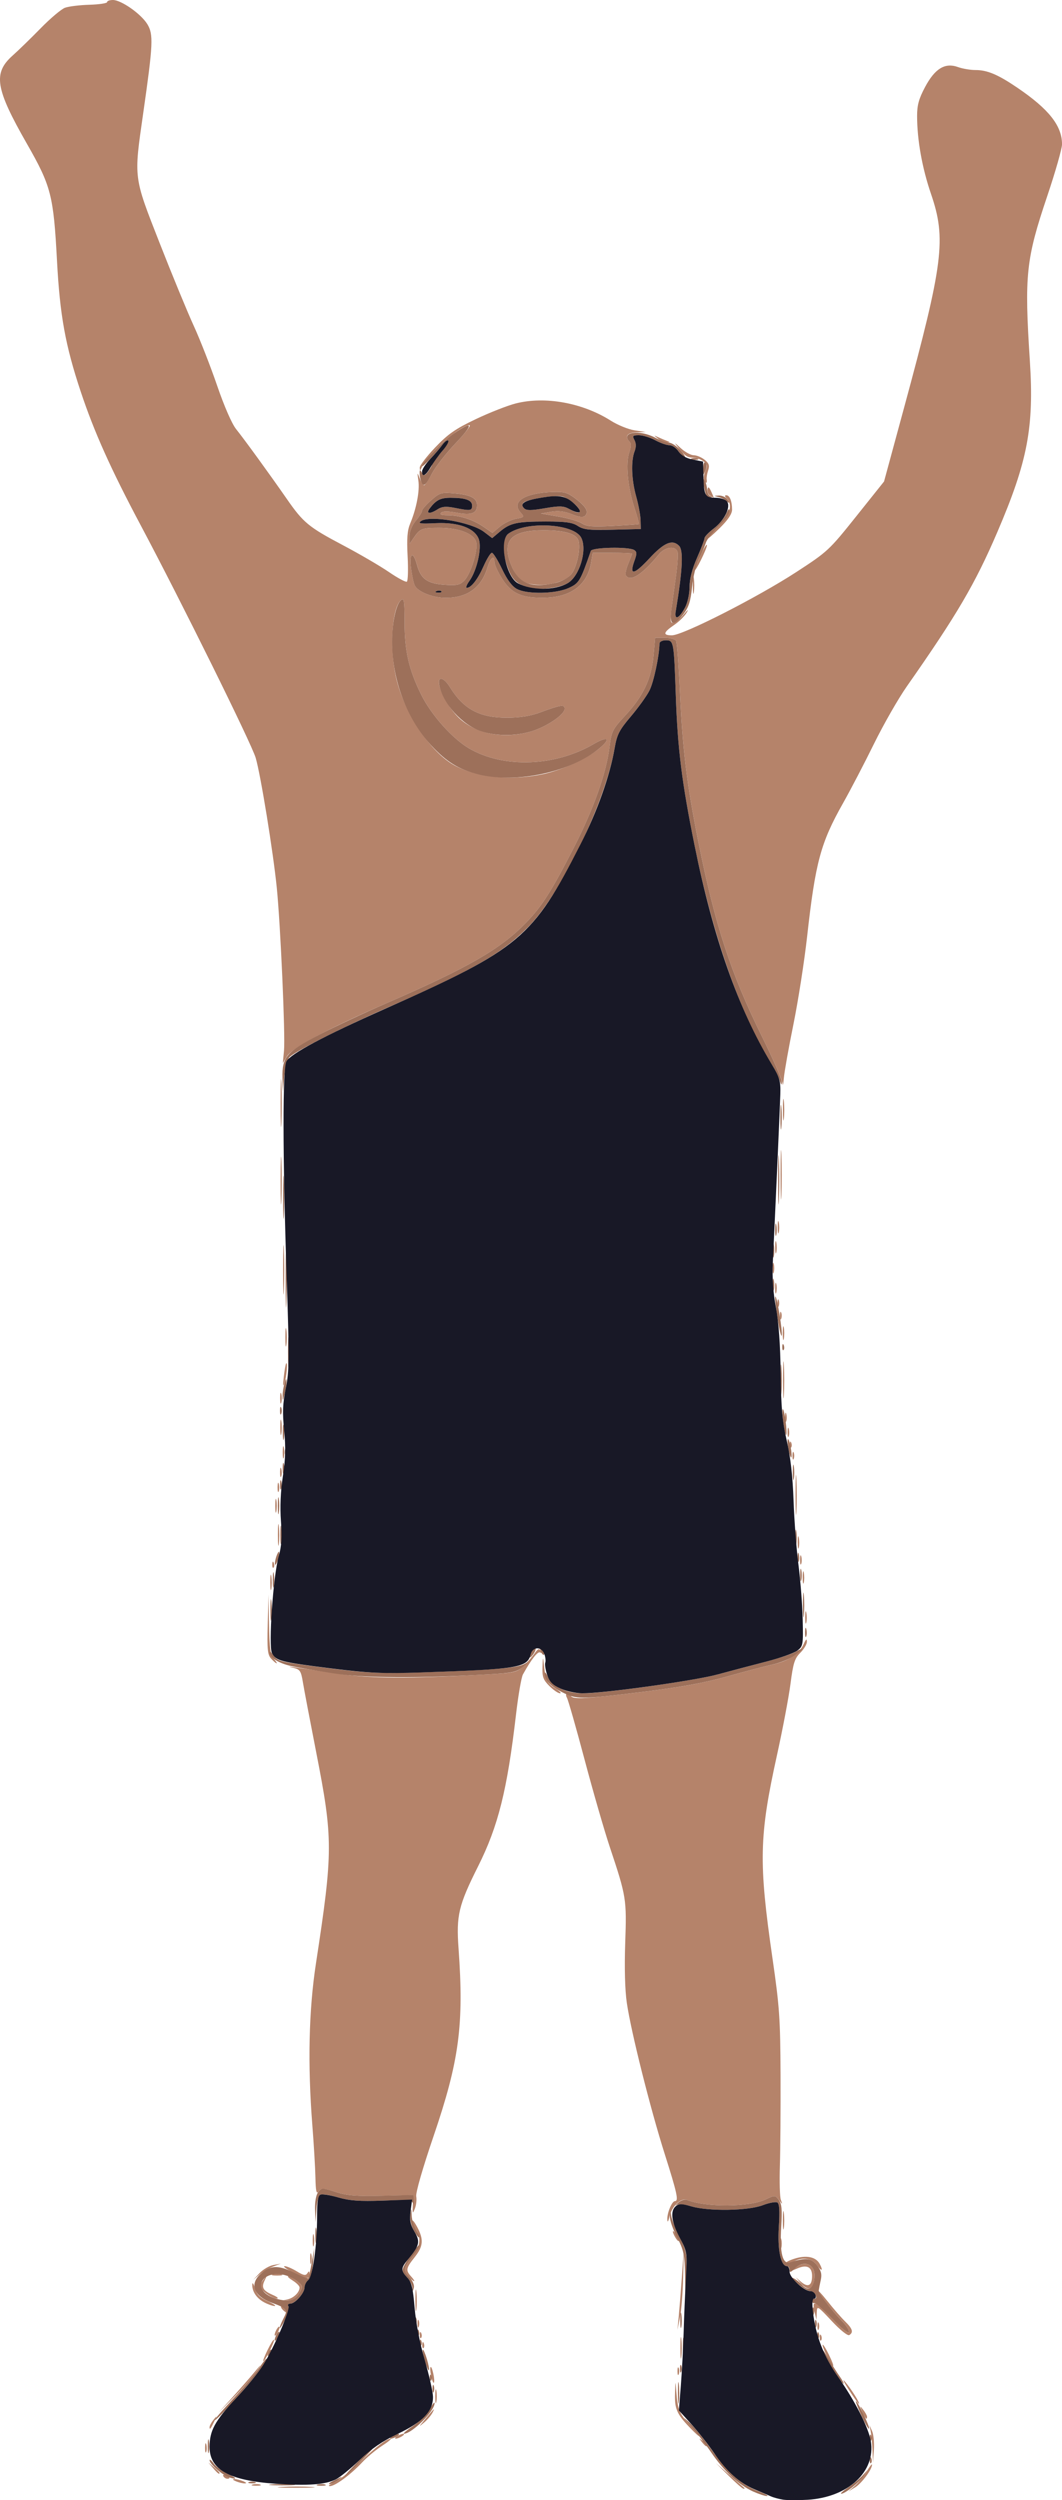 <?xml version="1.0" encoding="UTF-8" standalone="no"?>
<svg
   xmlns:dc="http://purl.org/dc/elements/1.1/"
   xmlns:cc="http://creativecommons.org/ns#"
   xmlns:rdf="http://www.w3.org/1999/02/22-rdf-syntax-ns#"
   xmlns:svg="http://www.w3.org/2000/svg"
   xmlns="http://www.w3.org/2000/svg"
   width="112.398mm"
   height="264.469mm"
   viewBox="0 0 112.398 264.469"
   version="1.1"
   id="svg8">
  <defs
     id="defs2" />
  <g
     id="layer1"
     transform="translate(-6.432,108.101)">
    <g
       id="g865"
       style="display:inline">
      <path
         style="display:inline;fill:#b5836a;stroke-width:0.265"
         d="m 96.913,154.843 c 0.385,-0.336 0.95,-1.027 1.256,-1.536 0.306,-0.509 0.557,-0.821 0.557,-0.693 0.002,0.501 -1.103,1.983 -1.79,2.4 l -0.723,0.439 z m -60.683,0.12 c 0.915,-0.052 2.344,-0.051 3.175,9.53e-4 0.831,0.052 0.082,0.095 -1.664,0.094 -1.746,-5.29e-4 -2.426,-0.043 -1.511,-0.095 z m 47.33,-1.168 -1.369,-1.364 1.455,1.28 c 0.8,0.704 1.505,1.318 1.565,1.364 0.061,0.046 0.022,0.084 -0.086,0.084 -0.108,0 -0.812,-0.614 -1.565,-1.364 z m -50.378,0.916 c 0.257,-0.067 0.615,-0.063 0.794,0.01 0.179,0.072 -0.031,0.127 -0.468,0.122 -0.437,-0.005 -0.583,-0.065 -0.326,-0.132 z m 8.616,-0.22 c 0.485,-0.211 1.676,-1.139 2.646,-2.063 1.837,-1.75 2.892,-2.561 3.33,-2.561 0.142,0 -0.272,0.342 -0.919,0.759 -0.647,0.418 -1.593,1.206 -2.102,1.753 -1.202,1.289 -2.876,2.518 -3.413,2.505 -0.233,-0.006 -0.026,-0.183 0.459,-0.393 z m -10.407,-0.125 c -0.334,-0.143 -0.382,-0.227 -0.132,-0.227 0.218,0 0.635,0.102 0.926,0.227 0.334,0.143 0.382,0.227 0.132,0.227 -0.218,0 -0.635,-0.102 -0.926,-0.227 z m -1.321,-0.526 c -0.093,-0.15 0.014,-0.194 0.249,-0.104 0.458,0.176 0.542,0.366 0.162,0.366 -0.137,0 -0.322,-0.118 -0.411,-0.262 z m -1.085,-0.863 -0.504,-0.595 0.595,0.504 c 0.327,0.277 0.595,0.545 0.595,0.595 0,0.212 -0.213,0.055 -0.687,-0.504 z m 69.788,-1.918 c -0.029,-0.728 -0.114,-1.621 -0.189,-1.984 l -0.136,-0.661 0.284,0.651 c 0.156,0.358 0.241,1.251 0.189,1.984 l -0.095,1.334 z m -70.638,-0.265 c 0.005,-0.437 0.065,-0.583 0.132,-0.326 0.067,0.257 0.063,0.615 -0.01,0.794 -0.072,0.179 -0.127,-0.031 -0.122,-0.468 z m 52.567,-0.595 c -0.329,-0.42 -0.32,-0.429 0.1,-0.1 0.441,0.346 0.581,0.563 0.363,0.563 -0.055,0 -0.263,-0.208 -0.463,-0.463 z m -32.245,-0.595 c 0.218,-0.141 0.516,-0.256 0.661,-0.256 0.146,0 0.086,0.115 -0.132,0.256 -0.218,0.141 -0.516,0.256 -0.661,0.256 -0.146,0 -0.086,-0.115 0.132,-0.256 z m 30.909,-0.992 c -1.311,-1.372 -1.547,-1.933 -1.494,-3.554 0.046,-1.394 0.047,-1.396 0.136,-0.216 0.146,1.945 0.312,2.355 1.448,3.588 1.314,1.425 1.24,1.574 -0.09,0.183 z m -50.753,0.029 c 0,-0.142 0.185,-0.489 0.411,-0.772 0.388,-0.484 0.393,-0.476 0.096,0.148 -0.386,0.81 -0.508,0.96 -0.508,0.624 z m 22.75,-0.758 c 1.054,-1.269 1.142,-1.351 0.855,-0.789 -0.15,0.293 -0.551,0.768 -0.892,1.056 -0.598,0.506 -0.597,0.496 0.038,-0.268 z m 46.344,-0.858 c -0.289,-0.675 -0.282,-0.69 0.09,-0.214 0.221,0.282 0.401,0.61 0.401,0.728 0,0.402 -0.179,0.214 -0.491,-0.514 z m -66.709,-1.501 c 0.803,-0.885 1.855,-2.085 2.338,-2.667 0.793,-0.955 0.818,-0.968 0.263,-0.132 -0.338,0.509 -1.391,1.709 -2.338,2.667 l -1.722,1.741 z m 21.499,-0.153 c 0,-0.655 0.052,-0.923 0.115,-0.595 0.063,0.327 0.063,0.863 0,1.191 -0.063,0.327 -0.115,0.06 -0.115,-0.595 z m 43.741,-0.728 c -0.537,-0.837 -0.7,-1.196 -0.361,-0.798 0.668,0.786 1.625,2.319 1.448,2.319 -0.06,0 -0.549,-0.685 -1.086,-1.521 z M 52.061,143.22 c -0.221,-1.103 -0.007,-1.317 0.232,-0.232 0.1,0.457 0.127,0.887 0.06,0.954 -0.067,0.067 -0.199,-0.258 -0.292,-0.723 z m 26.07,-0.496 c 0,-0.364 0.06,-0.513 0.133,-0.331 0.073,0.182 0.073,0.48 0,0.661 -0.073,0.182 -0.133,0.033 -0.133,-0.331 z m 15.82,-1.613 c -0.304,-0.596 -0.508,-1.129 -0.452,-1.185 0.055,-0.055 0.36,0.432 0.676,1.084 0.721,1.484 0.526,1.572 -0.224,0.101 z m -15.511,-0.9 c 0.001,-1.019 0.049,-1.403 0.106,-0.854 0.057,0.549 0.056,1.382 -0.002,1.852 -0.058,0.47 -0.105,0.021 -0.104,-0.998 z m -43.69,0.27 c 0.317,-0.652 0.621,-1.139 0.676,-1.084 0.12,0.12 -0.949,2.269 -1.129,2.269 -0.068,0 0.136,-0.533 0.452,-1.185 z m 16.372,-0.557 c 0.013,-0.308 0.075,-0.371 0.16,-0.16 0.076,0.191 0.067,0.419 -0.021,0.507 -0.088,0.088 -0.15,-0.068 -0.139,-0.347 z m 42.069,-0.794 c 0.013,-0.308 0.075,-0.371 0.16,-0.16 0.076,0.191 0.067,0.419 -0.021,0.507 -0.088,0.088 -0.15,-0.068 -0.139,-0.347 z m -42.333,-0.265 c 0.013,-0.308 0.075,-0.371 0.16,-0.16 0.076,0.191 0.067,0.419 -0.021,0.507 -0.088,0.088 -0.15,-0.068 -0.139,-0.347 z m -15.359,0.022 c 0,-0.146 0.115,-0.443 0.256,-0.661 0.141,-0.218 0.256,-0.278 0.256,-0.132 0,0.146 -0.115,0.443 -0.256,0.661 -0.141,0.218 -0.256,0.278 -0.256,0.132 z m 58.965,-1.464 c -1.533,-1.636 -1.559,-1.651 -1.59,-0.893 l -0.031,0.77 -0.186,-0.794 c -0.329,-1.404 0.02,-1.293 1.769,0.563 0.942,1 1.765,1.684 1.828,1.52 0.063,-0.164 -0.218,-0.65 -0.625,-1.08 -1.372,-1.45 -2.723,-3.112 -2.723,-3.35 0,-0.13 0.506,0.402 1.124,1.182 0.618,0.78 1.452,1.737 1.852,2.126 0.782,0.76 0.9,1.151 0.434,1.439 -0.167,0.104 -0.963,-0.533 -1.852,-1.482 z m -1.517,0.538 c 0,-0.364 0.06,-0.513 0.133,-0.331 0.073,0.182 0.073,0.48 0,0.661 -0.073,0.182 -0.133,0.033 -0.133,-0.331 z m -42.333,-0.265 c 0,-0.364 0.06,-0.513 0.133,-0.331 0.073,0.182 0.073,0.48 0,0.661 -0.073,0.182 -0.133,0.033 -0.133,-0.331 z m 27.643,-0.661 c 0.071,-0.728 0.223,-2.633 0.337,-4.233 l 0.208,-2.91 -0.067,2.91 c -0.037,1.601 -0.188,3.506 -0.337,4.233 l -0.271,1.323 z M 50.395,135.183 c 0.001,-1.019 0.049,-1.403 0.106,-0.854 0.057,0.549 0.056,1.382 -0.002,1.852 -0.058,0.47 -0.105,0.021 -0.104,-0.998 z m -14.054,1.032 c -0.188,-0.204 -0.224,-0.37 -0.082,-0.37 0.275,0 0.672,0.503 0.516,0.652 -0.051,0.048 -0.246,-0.079 -0.434,-0.282 z m -1.967,-0.783 c -0.801,-0.435 -1.276,-1.157 -1.24,-1.885 0.013,-0.264 0.138,-0.085 0.277,0.398 0.193,0.67 0.517,0.998 1.365,1.383 0.612,0.278 0.934,0.503 0.715,0.5 -0.218,-0.003 -0.721,-0.181 -1.118,-0.396 z m 2.441,-0.292 c 0.673,-0.129 1.323,-0.753 1.323,-1.269 0,-0.157 -0.327,-0.488 -0.728,-0.736 -0.4,-0.248 -0.609,-0.452 -0.463,-0.452 0.146,-6.35e-4 0.562,0.23 0.926,0.512 0.629,0.488 0.642,0.549 0.256,1.251 -0.29,0.528 -0.629,0.75 -1.191,0.78 -0.645,0.034 -0.667,0.019 -0.124,-0.085 z m -2.213,-0.638 c -0.812,-0.639 -0.837,-0.764 -0.286,-1.452 0.394,-0.492 0.399,-0.489 0.12,0.087 -0.361,0.744 -0.171,1.07 0.889,1.532 0.455,0.198 0.636,0.365 0.401,0.371 -0.235,0.006 -0.741,-0.236 -1.124,-0.538 z m 56.56,-1.105 -0.504,-0.595 0.579,0.489 c 0.723,0.611 1.141,0.375 1.141,-0.645 0,-0.941 -0.545,-1.225 -1.538,-0.8 -0.662,0.283 -0.675,0.276 -0.197,-0.098 0.964,-0.753 2,-0.328 2,0.821 0,1.468 -0.637,1.825 -1.48,0.829 z M 49.688,132.715 c -0.598,-0.661 -0.56,-0.877 0.356,-2.03 0.867,-1.091 1.01,-2.126 0.405,-2.926 -0.214,-0.282 -0.392,-0.69 -0.397,-0.907 -0.005,-0.216 0.23,0.051 0.521,0.594 0.724,1.351 0.666,2.068 -0.265,3.238 -0.916,1.152 -0.954,1.369 -0.356,2.03 0.241,0.266 0.378,0.484 0.306,0.484 -0.073,0 -0.329,-0.218 -0.57,-0.484 z m -15.784,-0.367 c 0.364,-0.387 1.019,-0.771 1.455,-0.854 l 0.794,-0.15 -0.794,0.3 c -0.437,0.165 -1.091,0.549 -1.455,0.854 l -0.661,0.554 z m 3.45,-0.11 c -0.649,-0.344 -1.006,-0.625 -0.794,-0.625 0.213,5.55e-4 0.791,0.247 1.285,0.549 0.719,0.438 0.943,0.478 1.12,0.197 0.169,-0.266 0.223,-0.239 0.226,0.113 0.005,0.591 -0.373,0.543 -1.838,-0.234 z m -2.061,0.25 c 0.255,-0.067 0.671,-0.067 0.926,0 0.255,0.067 0.046,0.121 -0.463,0.121 -0.509,0 -0.718,-0.054 -0.463,-0.121 z m 57.535,-1.034 c -0.511,-0.683 -1.453,-0.826 -2.335,-0.354 -0.29,0.155 -0.655,0.239 -0.812,0.186 -0.157,-0.052 0.196,-0.254 0.785,-0.449 1.278,-0.422 2.316,-0.217 2.719,0.535 0.419,0.782 0.204,0.831 -0.357,0.081 z m -53.571,-0.636 c 0,-0.509 0.054,-0.718 0.121,-0.463 0.067,0.255 0.067,0.671 0,0.926 -0.067,0.255 -0.121,0.046 -0.121,-0.463 z m 49.742,-1.587 c 0,-0.509 0.054,-0.718 0.121,-0.463 0.067,0.255 0.067,0.671 0,0.926 -0.067,0.255 -0.121,0.046 -0.121,-0.463 z m -49.472,-0.397 c 0.003,-0.582 0.057,-0.789 0.12,-0.46 0.063,0.329 0.061,0.805 -0.005,1.058 -0.066,0.253 -0.118,-0.016 -0.115,-0.598 z m 38.298,-0.397 c -0.156,-0.291 -0.224,-0.529 -0.151,-0.529 0.073,0 0.26,0.238 0.415,0.529 0.156,0.291 0.224,0.529 0.151,0.529 -0.073,0 -0.26,-0.238 -0.415,-0.529 z m 11.459,-1.72 c 0.001,-0.873 0.051,-1.198 0.11,-0.723 0.059,0.476 0.058,1.19 -0.003,1.587 -0.06,0.398 -0.109,0.009 -0.107,-0.865 z m -12.226,-0.054 c -0.032,-0.686 0.49,-1.931 0.809,-1.931 0.412,0 0.227,-0.851 -1.089,-4.997 -1.532,-4.828 -3.558,-12.906 -4.007,-15.976 -0.197,-1.348 -0.26,-3.704 -0.169,-6.333 0.161,-4.64 0.119,-4.903 -1.626,-10.132 -0.583,-1.746 -1.786,-5.913 -2.674,-9.26 -0.888,-3.347 -1.729,-6.294 -1.87,-6.548 -0.271,-0.492 0.114,-0.678 0.411,-0.198 0.245,0.396 1.433,0.331 7.572,-0.419 3.958,-0.483 6.576,-0.959 8.935,-1.623 1.835,-0.516 4.017,-1.089 4.849,-1.274 1.692,-0.375 2.829,-1.129 3.305,-2.191 0.226,-0.504 0.322,-0.573 0.331,-0.237 0.007,0.261 -0.307,0.794 -0.697,1.184 -0.604,0.604 -0.758,1.087 -1.042,3.28 -0.183,1.414 -0.827,4.811 -1.43,7.547 -1.892,8.578 -1.952,11.31 -0.474,21.513 0.738,5.094 0.827,6.379 0.85,12.303 0.014,3.638 -0.017,7.984 -0.07,9.657 -0.053,1.673 -0.007,3.281 0.102,3.572 0.197,0.526 0.196,0.526 -0.209,0.005 -0.396,-0.509 -0.435,-0.511 -1.39,-0.055 -1.74,0.83 -6.285,0.861 -8.351,0.058 -0.617,-0.24 -1.576,0.664 -1.824,1.718 -0.142,0.603 -0.226,0.719 -0.243,0.337 z m -26.931,-1.519 0.049,-1.044 -3.344,0.075 c -2.642,0.059 -3.661,-0.026 -4.857,-0.402 -1.362,-0.429 -1.543,-0.436 -1.816,-0.066 -0.239,0.324 -0.311,0.014 -0.343,-1.464 -0.022,-1.032 -0.17,-3.542 -0.33,-5.58 -0.502,-6.416 -0.373,-12.115 0.384,-17.066 1.819,-11.883 1.82,-13.178 0.024,-22.357 -0.655,-3.347 -1.289,-6.68 -1.408,-7.407 -0.194,-1.18 -0.303,-1.342 -1.011,-1.51 -0.963,-0.228 -0.616,-0.183 4.63,0.604 3.65,0.548 7.423,0.566 16.051,0.079 2.759,-0.156 3.003,-0.215 3.704,-0.898 0.413,-0.402 0.938,-1.004 1.168,-1.337 0.323,-0.469 0.468,-0.526 0.636,-0.254 0.138,0.224 0.116,0.29 -0.061,0.18 -0.249,-0.154 -0.937,0.722 -1.825,2.323 -0.167,0.3 -0.497,2.213 -0.734,4.25 -0.929,7.982 -1.885,11.806 -4.008,16.04 -2.072,4.131 -2.326,5.196 -2.073,8.698 0.582,8.079 0.075,11.886 -2.649,19.868 -1.144,3.352 -1.899,5.976 -1.829,6.35 0.066,0.351 0.002,0.935 -0.144,1.299 -0.238,0.596 -0.26,0.558 -0.216,-0.382 z M 64.576,70.248 c -0.659,-0.659 -0.767,-0.962 -0.731,-2.051 0.034,-1.018 0.062,-1.09 0.138,-0.351 0.178,1.73 0.362,2.132 1.216,2.653 0.469,0.286 0.695,0.52 0.502,0.521 -0.193,5.556e-4 -0.699,-0.347 -1.124,-0.772 z M 35.127,67.353 c -0.377,-0.417 -0.434,-0.98 -0.362,-3.638 l 0.084,-3.145 0.057,3.154 c 0.045,2.507 0.147,3.253 0.495,3.638 0.241,0.266 0.378,0.484 0.306,0.484 -0.073,0 -0.333,-0.222 -0.579,-0.493 z m 56.523,-4.401 c 0.003,-0.582 0.057,-0.789 0.12,-0.46 0.063,0.329 0.061,0.805 -0.005,1.058 -0.066,0.253 -0.118,-0.016 -0.115,-0.598 z M 35.038,59.248 c 0.002,-0.728 0.053,-0.994 0.114,-0.592 0.061,0.402 0.059,0.997 -0.004,1.323 -0.063,0.325 -0.113,-0.004 -0.111,-0.731 z m 56.347,-0.529 c 0.003,-0.582 0.057,-0.789 0.12,-0.46 0.063,0.329 0.061,0.805 -0.005,1.058 -0.066,0.253 -0.118,-0.016 -0.115,-0.598 z m -56.138,-1.345 c 0.013,-0.308 0.075,-0.371 0.16,-0.16 0.076,0.191 0.067,0.419 -0.021,0.507 -0.088,0.088 -0.15,-0.068 -0.139,-0.347 z M 91.106,56.867 c 0.005,-0.437 0.065,-0.583 0.132,-0.326 0.067,0.257 0.063,0.615 -0.01,0.794 -0.072,0.179 -0.127,-0.031 -0.122,-0.468 z M 35.843,54.221 c 0.001,-1.019 0.049,-1.403 0.106,-0.854 0.057,0.549 0.056,1.382 -0.002,1.852 -0.058,0.47 -0.105,0.021 -0.104,-0.998 z m 55.013,0.794 c 0.003,-0.582 0.057,-0.789 0.12,-0.46 0.063,0.329 0.061,0.805 -0.005,1.058 -0.066,0.253 -0.118,-0.016 -0.115,-0.598 z M 90.628,49.987 c 4.498e-4,-1.892 0.043,-2.631 0.094,-1.643 0.051,0.988 0.051,2.536 -8.467e-4,3.44 -0.052,0.903 -0.093,0.095 -0.093,-1.797 z m -55.064,1.191 c 0,-0.655 0.052,-0.923 0.115,-0.595 0.063,0.327 0.063,0.863 0,1.191 -0.063,0.327 -0.115,0.06 -0.115,-0.595 z m 0.244,-1.984 c 0.005,-0.437 0.065,-0.583 0.132,-0.326 0.067,0.257 0.063,0.615 -0.01,0.794 -0.072,0.179 -0.127,-0.031 -0.122,-0.468 z m 0.265,-1.588 c 0.005,-0.437 0.065,-0.583 0.132,-0.326 0.067,0.257 0.063,0.615 -0.01,0.794 -0.072,0.179 -0.127,-0.031 -0.122,-0.468 z m 0.28,-2.117 c 0.003,-0.582 0.057,-0.789 0.12,-0.46 0.063,0.329 0.061,0.805 -0.005,1.058 -0.066,0.253 -0.118,-0.016 -0.115,-0.598 z m 53.95,0.397 c 0,-0.364 0.06,-0.513 0.133,-0.331 0.073,0.182 0.073,0.48 0,0.661 -0.073,0.182 -0.133,0.033 -0.133,-0.331 z m -0.285,-1.213 c 0.013,-0.308 0.075,-0.371 0.16,-0.16 0.076,0.191 0.067,0.419 -0.021,0.507 -0.088,0.088 -0.15,-0.068 -0.139,-0.347 z M 36.097,42.844 c 0.002,-0.728 0.053,-0.994 0.114,-0.592 0.061,0.402 0.059,0.997 -0.004,1.323 -0.063,0.325 -0.113,-0.004 -0.111,-0.731 z m 53.686,0.529 c 0.005,-0.437 0.065,-0.583 0.132,-0.326 0.067,0.257 0.063,0.615 -0.01,0.794 -0.072,0.179 -0.127,-0.031 -0.122,-0.468 z m -0.265,-1.587 c 0.005,-0.437 0.065,-0.583 0.132,-0.326 0.067,0.257 0.063,0.615 -0.01,0.794 -0.072,0.179 -0.127,-0.031 -0.122,-0.468 z m -0.215,-3.969 c 5.292e-4,-1.746 0.043,-2.426 0.095,-1.511 0.052,0.915 0.051,2.344 -9.525e-4,3.175 -0.052,0.831 -0.095,0.082 -0.094,-1.664 z m -53.221,1.984 c 0,-0.509 0.054,-0.718 0.121,-0.463 0.067,0.255 0.067,0.671 0,0.926 -0.067,0.255 -0.121,0.046 -0.121,-0.463 z m 0.383,-2.249 c 0.084,-0.728 0.197,-1.373 0.251,-1.433 0.186,-0.208 0.045,1.434 -0.179,2.095 -0.152,0.446 -0.175,0.231 -0.072,-0.661 z m 0.167,-4.233 c 0.001,-0.873 0.051,-1.198 0.11,-0.723 0.059,0.476 0.058,1.19 -0.003,1.588 -0.06,0.398 -0.109,0.008 -0.107,-0.865 z m 52.642,-0.397 c 0,-0.655 0.052,-0.923 0.115,-0.595 0.063,0.327 0.063,0.863 0,1.191 -0.063,0.327 -0.115,0.06 -0.115,-0.595 z m -0.295,-1.852 c 0,-0.364 0.06,-0.513 0.133,-0.331 0.073,0.182 0.073,0.48 0,0.661 -0.073,0.182 -0.133,0.033 -0.133,-0.331 z m -52.587,-4.895 c 3.439e-4,-2.328 0.041,-3.245 0.09,-2.038 0.049,1.207 0.049,3.112 -6.085e-4,4.233 -0.049,1.121 -0.09,0.133 -0.089,-2.195 z m 52.322,3.572 c 0,-0.364 0.06,-0.513 0.133,-0.331 0.073,0.182 0.073,0.48 0,0.661 -0.073,0.182 -0.133,0.033 -0.133,-0.331 z m -0.245,-1.587 c 0,-0.509 0.054,-0.718 0.121,-0.463 0.067,0.255 0.067,0.671 0,0.926 -0.067,0.255 -0.121,0.046 -0.121,-0.463 z m -0.265,-2.117 c 0,-0.509 0.054,-0.718 0.121,-0.463 0.067,0.255 0.067,0.671 0,0.926 -0.067,0.255 -0.121,0.046 -0.121,-0.463 z m 0.27,-2.249 c 0.003,-0.582 0.057,-0.789 0.12,-0.46 0.063,0.329 0.061,0.805 -0.005,1.058 -0.066,0.253 -0.118,-0.016 -0.115,-0.598 z m 0.265,-2.117 c 0.003,-0.582 0.057,-0.789 0.12,-0.46 0.063,0.329 0.061,0.805 -0.005,1.058 -0.066,0.253 -0.118,-0.016 -0.115,-0.598 z M 36.128,16.782 c 0,-2.256 0.041,-3.178 0.09,-2.051 0.05,1.128 0.05,2.973 0,4.101 -0.05,1.128 -0.09,0.205 -0.09,-2.051 z M 89.045,16.121 c 3.439e-4,-2.328 0.041,-3.245 0.09,-2.038 0.049,1.207 0.049,3.112 -6.086e-4,4.233 -0.049,1.121 -0.09,0.133 -0.089,-2.195 z M 36.128,8.58 c 0,-2.256 0.041,-3.178 0.09,-2.051 0.05,1.128 0.05,2.973 0,4.101 -0.05,1.128 -0.09,0.205 -0.09,-2.051 z m 53.162,0.661 c 0.001,-1.019 0.049,-1.403 0.106,-0.854 0.057,0.549 0.056,1.382 -0.002,1.852 -0.058,0.47 -0.105,0.021 -0.104,-0.998 z M 89.249,6.486 C 89.223,6.134 88.256,3.931 87.098,1.591 83.782,-5.118 82.106,-10.244 80.333,-19.113 c -1.209,-6.046 -1.667,-9.79 -1.938,-15.859 -0.124,-2.78 -0.31,-5.191 -0.413,-5.358 -0.103,-0.167 -0.641,-0.303 -1.196,-0.303 h -1.009 l -0.179,1.918 c -0.228,2.435 -1.085,4.243 -2.981,6.292 -1.376,1.486 -1.466,1.67 -1.686,3.422 -0.343,2.731 -1.706,6.548 -3.779,10.588 -2.369,4.615 -3.357,6.167 -5.028,7.899 -2.698,2.796 -6.133,4.776 -14.838,8.555 -6.032,2.618 -9.922,4.693 -10.471,5.584 l -0.452,0.735 0.126,-1.316 c 0.151,-1.571 -0.367,-13.286 -0.761,-17.219 -0.379,-3.78 -1.709,-11.974 -2.234,-13.758 -0.444,-1.511 -7.874,-16.53 -12.172,-24.606 -3.169,-5.955 -4.927,-9.871 -6.353,-14.155 -1.62,-4.866 -2.198,-8.054 -2.505,-13.824 -0.368,-6.912 -0.62,-7.892 -3.179,-12.367 -3.351,-5.859 -3.612,-7.478 -1.507,-9.349 0.602,-0.535 1.934,-1.831 2.961,-2.88 1.027,-1.049 2.184,-2.025 2.573,-2.168 0.389,-0.143 1.549,-0.286 2.58,-0.316 1.03,-0.03 1.873,-0.156 1.873,-0.279 0,-0.123 0.277,-0.224 0.616,-0.224 0.879,0 2.967,1.461 3.637,2.545 0.669,1.082 0.623,2.089 -0.436,9.48 -0.991,6.919 -1.031,6.601 1.742,13.675 1.311,3.345 2.934,7.282 3.607,8.75 0.673,1.467 1.789,4.318 2.48,6.335 0.753,2.197 1.561,4.046 2.015,4.612 0.888,1.107 3.533,4.748 5.367,7.387 1.744,2.51 2.304,2.971 5.95,4.897 1.733,0.916 3.912,2.186 4.842,2.823 0.93,0.637 1.788,1.098 1.906,1.025 0.118,-0.073 0.155,-1.271 0.082,-2.661 -0.101,-1.93 -0.035,-2.762 0.28,-3.513 0.651,-1.553 1.013,-3.449 0.859,-4.508 -0.133,-0.917 -0.125,-0.932 0.146,-0.246 0.158,0.4 0.367,0.728 0.464,0.728 0.097,0 0.474,-0.565 0.838,-1.255 0.364,-0.69 1.48,-2.119 2.481,-3.175 1.001,-1.056 1.672,-1.92 1.492,-1.92 -0.988,0 -4.457,3.063 -5.079,4.484 -0.159,0.363 -0.182,0.364 -0.198,0.006 -0.01,-0.223 0.726,-1.185 1.635,-2.139 1.354,-1.42 2.131,-1.962 4.286,-2.988 1.448,-0.689 3.35,-1.437 4.227,-1.662 3.106,-0.796 7.084,-0.077 10.074,1.82 0.728,0.462 1.859,0.921 2.514,1.02 l 1.191,0.181 -0.992,0.035 c -0.992,0.035 -1.282,0.433 -0.724,0.991 0.181,0.181 0.17,0.55 -0.034,1.135 -0.397,1.138 -0.161,3.685 0.539,5.822 0.305,0.932 0.524,1.72 0.487,1.751 -0.038,0.03 -1.279,0.119 -2.759,0.197 -2.141,0.113 -2.807,0.06 -3.26,-0.258 -0.313,-0.22 -1.424,-0.546 -2.469,-0.726 l -1.899,-0.327 1.08,-0.189 c 0.767,-0.135 1.404,-0.06 2.2,0.259 0.794,0.318 1.202,0.366 1.403,0.166 0.414,-0.414 0.112,-0.96 -1.006,-1.811 -0.831,-0.633 -1.217,-0.747 -2.378,-0.706 -3.033,0.109 -4.475,1.029 -3.427,2.186 0.409,0.451 0.381,0.488 -0.498,0.653 -0.512,0.096 -1.282,0.47 -1.711,0.832 l -0.781,0.657 -0.978,-0.664 c -1.126,-0.764 -2.503,-1.197 -3.813,-1.199 -0.615,-0.001 -0.826,-0.089 -0.646,-0.269 0.18,-0.18 0.728,-0.18 1.679,4.498e-4 1.527,0.29 2.128,0.066 2.128,-0.792 0,-0.741 -0.662,-1.097 -2.325,-1.247 -1.462,-0.133 -1.607,-0.092 -2.523,0.713 -0.535,0.47 -0.972,0.973 -0.972,1.119 0,0.146 -0.298,0.619 -0.661,1.051 -0.399,0.474 -0.661,1.117 -0.661,1.618 v 0.832 l 0.448,-0.654 c 0.662,-0.967 0.854,-1.043 2.656,-1.047 2.108,-0.005 3.722,0.614 3.948,1.516 0.215,0.855 -0.578,3.384 -1.28,4.086 -0.452,0.452 -0.79,0.521 -2.087,0.427 -1.818,-0.131 -2.505,-0.63 -2.902,-2.106 -0.41,-1.524 -0.833,-1.271 -0.624,0.373 0.097,0.764 0.276,1.582 0.397,1.818 0.343,0.669 1.916,1.291 3.263,1.291 2.303,0 3.785,-1.075 4.425,-3.211 0.318,-1.062 0.752,-1.376 0.752,-0.545 0,0.263 0.359,1.043 0.797,1.735 0.971,1.531 2.018,2.023 4.287,2.015 2.961,-0.01 4.736,-1.311 5.139,-3.765 l 0.163,-0.992 h 2.083 c 1.146,0 2.083,0.045 2.083,0.1 0,0.055 -0.182,0.536 -0.405,1.07 -0.223,0.534 -0.335,1.084 -0.249,1.223 0.455,0.736 1.75,-0.089 3.479,-2.215 0.666,-0.819 1.811,-0.959 1.997,-0.244 0.066,0.255 -0.023,1.475 -0.198,2.712 -0.666,4.695 -0.67,4.763 -0.272,4.763 0.205,0 0.695,-0.387 1.09,-0.86 0.469,-0.562 0.581,-0.631 0.323,-0.198 -0.217,0.364 -0.799,0.937 -1.293,1.273 -1.184,0.805 -1.254,1.109 -0.257,1.109 1.158,0 9.023,-3.998 13.161,-6.69 3.322,-2.161 3.481,-2.309 6.348,-5.899 l 2.941,-3.683 2.119,-7.805 c 4.162,-15.329 4.481,-17.856 2.851,-22.613 -0.942,-2.749 -1.472,-5.725 -1.472,-8.259 0,-1.141 0.187,-1.817 0.846,-3.053 1.043,-1.956 2.11,-2.604 3.477,-2.11 0.481,0.174 1.316,0.316 1.856,0.316 1.252,0 2.376,0.474 4.431,1.87 3.335,2.265 4.716,4.008 4.73,5.972 0.003,0.457 -0.698,2.919 -1.558,5.472 -2.263,6.713 -2.436,8.35 -1.847,17.456 0.454,7.014 -0.235,10.634 -3.448,18.119 -2.342,5.457 -4.269,8.741 -9.566,16.299 -0.906,1.292 -2.473,4.031 -3.484,6.085 -1.01,2.055 -2.484,4.88 -3.274,6.278 -2.371,4.195 -2.925,6.251 -3.802,14.107 -0.291,2.609 -0.941,6.776 -1.444,9.26 C 89.904,2.711 89.448,5.279 89.393,5.934 89.339,6.589 89.274,6.837 89.249,6.486 Z M 63.878,-26.205 c 2.027,-0.429 4.716,-1.667 6.045,-2.781 1.202,-1.008 0.812,-1.272 -0.631,-0.426 -4.086,2.394 -9.496,2.604 -13.156,0.511 -1.788,-1.023 -4.063,-3.563 -5.132,-5.731 -1.309,-2.655 -1.754,-4.604 -1.754,-7.676 0,-2.208 -0.058,-2.574 -0.367,-2.318 -0.949,0.787 -1.236,4.877 -0.564,8.045 0.806,3.803 3.697,8.142 6.334,9.506 2.392,1.237 5.921,1.569 9.226,0.869 z m -1.264,-4.517 c 1.625,-0.473 3.569,-1.781 3.569,-2.402 0,-0.489 -0.386,-0.43 -2.646,0.404 -0.978,0.361 -2.105,0.538 -3.44,0.54 -2.918,0.004 -4.615,-0.904 -6.054,-3.239 -0.632,-1.026 -1.292,-1.195 -1.135,-0.291 0.188,1.081 1.282,2.862 2.284,3.72 1.852,1.586 4.671,2.067 7.421,1.268 z m 17.143,-15.466 c 0,-0.8 0.05,-1.128 0.11,-0.728 0.061,0.4 0.061,1.055 0,1.455 -0.061,0.4 -0.11,0.073 -0.11,-0.728 z m -17.409,-0.19 c -0.824,-0.201 -1.398,-0.834 -1.864,-2.053 -0.962,-2.518 0.067,-3.577 3.478,-3.577 2.193,-4.763e-4 3.459,0.37 3.683,1.077 0.268,0.843 -0.172,2.902 -0.767,3.592 -0.781,0.905 -2.91,1.357 -4.53,0.962 z m 17.607,-1.437 c -0.007,-0.095 0.285,-0.809 0.647,-1.587 0.362,-0.778 0.655,-1.237 0.65,-1.018 -0.009,0.394 -1.274,2.935 -1.296,2.606 z m 1.311,-3.287 c 0,-0.1 0.536,-0.68 1.191,-1.29 1.237,-1.152 1.572,-2.304 0.873,-3.003 -0.212,-0.212 -0.222,-0.318 -0.028,-0.318 0.359,0 0.61,0.623 0.61,1.512 0,0.46 -0.421,1.09 -1.323,1.977 -0.728,0.716 -1.323,1.221 -1.323,1.121 z m 0.305,-4.58 c -0.196,-0.124 -0.315,-0.419 -0.265,-0.654 0.07,-0.323 0.167,-0.267 0.398,0.23 0.168,0.362 0.287,0.656 0.265,0.654 -0.023,-0.002 -0.202,-0.106 -0.398,-0.23 z m -0.639,-1.684 c -0.063,-0.182 0.012,-0.612 0.166,-0.955 0.23,-0.512 0.189,-0.691 -0.223,-0.992 -0.277,-0.202 -0.748,-0.37 -1.048,-0.372 -0.645,-0.005 -0.899,-0.172 -1.599,-1.054 -0.487,-0.613 -0.466,-0.608 0.279,0.066 0.442,0.4 1.052,0.728 1.356,0.728 0.303,0 0.818,0.216 1.144,0.479 0.468,0.379 0.546,0.615 0.374,1.124 -0.12,0.355 -0.189,0.794 -0.154,0.976 0.035,0.182 0.009,0.331 -0.058,0.331 -0.067,0 -0.173,-0.149 -0.236,-0.331 z m -4.84,-4.314 c -0.505,-0.405 -0.505,-0.408 0.016,-0.168 0.291,0.134 0.708,0.31 0.926,0.391 0.343,0.127 0.341,0.15 -0.016,0.168 -0.227,0.011 -0.644,-0.164 -0.926,-0.391 z"
         id="path871" />
      <path
         style="display:inline;fill:#9d705a;stroke-width:0.265"
         d="m 86.123,155.444 c -1.479,-0.672 -3.105,-2.186 -4.411,-4.109 -0.595,-0.877 -1.561,-2.131 -2.146,-2.788 -0.898,-1.007 -0.926,-1.07 -0.181,-0.4 0.486,0.437 1.532,1.714 2.326,2.84 1.736,2.461 3.158,3.729 4.957,4.421 0.739,0.284 1.164,0.52 0.946,0.525 -0.218,0.004 -0.889,-0.216 -1.491,-0.489 z m 10.092,-0.435 c 0.551,-0.374 1.232,-0.939 1.513,-1.257 l 0.512,-0.577 -0.388,0.611 c -0.418,0.658 -1.98,1.903 -2.389,1.903 -0.138,0 0.2,-0.306 0.751,-0.68 z m -61.054,-0.308 c 0.618,-0.056 1.63,-0.056 2.249,0 0.618,0.056 0.112,0.101 -1.124,0.101 -1.237,0 -1.743,-0.046 -1.124,-0.101 z m 4.9,0.01 c 0.257,-0.067 0.615,-0.063 0.794,0.01 0.179,0.072 -0.031,0.127 -0.468,0.122 -0.437,-0.005 -0.583,-0.065 -0.326,-0.132 z m -7.281,-0.256 c 0.182,-0.073 0.48,-0.073 0.661,0 0.182,0.073 0.033,0.133 -0.331,0.133 -0.364,0 -0.513,-0.06 -0.331,-0.133 z m 8.555,0.079 c 0.061,-0.053 0.408,-0.238 0.772,-0.411 0.624,-0.297 0.632,-0.292 0.148,0.096 -0.421,0.338 -1.283,0.633 -0.92,0.315 z m -11.002,-0.741 c -0.782,-0.433 -1.72,-1.331 -1.72,-1.648 0,-0.153 0.194,1.67e-4 0.432,0.339 0.238,0.339 0.922,0.839 1.521,1.111 0.599,0.272 0.911,0.494 0.693,0.492 -0.218,-0.001 -0.635,-0.134 -0.926,-0.295 z m 14.023,-1.543 c 0.864,-0.873 1.63,-1.587 1.703,-1.587 0.073,0 -0.575,0.714 -1.439,1.587 -0.864,0.873 -1.63,1.588 -1.703,1.588 -0.073,0 0.575,-0.714 1.439,-1.588 z m 54.128,-0.154 c 0.013,-0.308 0.075,-0.371 0.16,-0.16 0.076,0.191 0.067,0.419 -0.021,0.507 -0.088,0.088 -0.15,-0.068 -0.139,-0.347 z m -70.063,-1.433 c 0,-0.655 0.052,-0.923 0.115,-0.595 0.063,0.327 0.063,0.863 0,1.191 -0.063,0.327 -0.115,0.06 -0.115,-0.595 z m 70.063,-0.948 c 0.013,-0.308 0.075,-0.371 0.16,-0.16 0.076,0.191 0.067,0.419 -0.021,0.507 -0.088,0.088 -0.15,-0.068 -0.139,-0.347 z m -50.556,-0.11 c 0.218,-0.141 0.516,-0.256 0.661,-0.256 0.146,0 0.086,0.115 -0.132,0.256 -0.218,0.141 -0.516,0.256 -0.661,0.256 -0.146,0 -0.086,-0.115 0.132,-0.256 z m 2.263,-1.124 c 0.695,-0.473 1.483,-1.275 1.75,-1.782 0.267,-0.507 0.485,-0.771 0.485,-0.586 0,0.831 -2.409,3.228 -3.245,3.228 -0.14,0 0.314,-0.387 1.01,-0.86 z m 47.427,-1.029 c -0.392,-0.853 -0.662,-1.55 -0.6,-1.55 0.192,0 1.48,2.675 1.394,2.894 -0.045,0.114 -0.402,-0.491 -0.794,-1.344 z m -68.476,0.433 c 0,-0.079 0.899,-1.104 1.997,-2.278 1.098,-1.174 2.305,-2.6 2.681,-3.169 0.698,-1.055 1.097,-1.407 0.648,-0.571 -0.553,1.029 -5.326,6.422 -5.326,6.018 z m 49.035,-2.909 c 0.001,-1.019 0.049,-1.403 0.106,-0.854 0.057,0.549 0.056,1.382 -0.002,1.852 -0.058,0.47 -0.105,0.021 -0.104,-0.998 z m -25.974,-0.397 c 0,-0.364 0.06,-0.513 0.133,-0.331 0.073,0.182 0.073,0.48 0,0.661 -0.073,0.182 -0.133,0.033 -0.133,-0.331 z m 42.286,-2.158 c -0.579,-0.896 -1.051,-1.759 -1.049,-1.918 0.002,-0.159 0.297,0.225 0.657,0.853 0.359,0.629 0.902,1.492 1.205,1.918 0.304,0.426 0.482,0.775 0.396,0.775 -0.086,0 -0.63,-0.733 -1.209,-1.629 z m -42.571,0.945 c 0.013,-0.308 0.075,-0.371 0.16,-0.16 0.076,0.191 0.067,0.419 -0.021,0.507 -0.088,0.088 -0.15,-0.068 -0.139,-0.347 z m 26.479,-0.904 c 0,-0.364 0.06,-0.513 0.133,-0.331 0.073,0.182 0.073,0.48 0,0.661 -0.073,0.182 -0.133,0.033 -0.133,-0.331 z m -27.005,-0.818 c -0.179,-0.597 -0.277,-1.135 -0.217,-1.194 0.06,-0.06 0.255,0.38 0.434,0.978 0.179,0.597 0.277,1.135 0.217,1.194 -0.06,0.06 -0.255,-0.38 -0.434,-0.978 z m 27.307,-1.563 c 0,-0.8 0.05,-1.128 0.11,-0.728 0.061,0.4 0.061,1.055 0,1.455 -0.061,0.4 -0.11,0.073 -0.11,-0.728 z m -43.851,0.716 c 0.099,-0.261 0.247,-0.408 0.329,-0.326 0.081,0.081 1.677e-4,0.295 -0.181,0.474 -0.261,0.259 -0.292,0.229 -0.148,-0.148 z m 16.011,-1.135 c 0.013,-0.308 0.075,-0.371 0.16,-0.16 0.076,0.191 0.067,0.419 -0.021,0.507 -0.088,0.088 -0.15,-0.068 -0.139,-0.347 z m -15.359,-0.243 c 0,-0.146 0.115,-0.443 0.256,-0.661 0.141,-0.218 0.256,-0.278 0.256,-0.132 0,0.146 -0.115,0.443 -0.256,0.661 -0.141,0.218 -0.256,0.278 -0.256,0.132 z m 57.427,-0.551 c 0.013,-0.308 0.075,-0.371 0.16,-0.16 0.076,0.191 0.067,0.419 -0.021,0.507 -0.088,0.088 -0.15,-0.068 -0.139,-0.347 z m -42.333,-0.265 c 0.013,-0.308 0.075,-0.371 0.16,-0.16 0.076,0.191 0.067,0.419 -0.021,0.507 -0.088,0.088 -0.15,-0.068 -0.139,-0.347 z m 43.915,-1.433 c -0.897,-0.946 -1.744,-1.69 -1.881,-1.654 -0.138,0.036 -0.25,-0.053 -0.25,-0.198 0,-0.146 0.115,-0.265 0.256,-0.265 0.448,0 -0.029,-0.793 -0.483,-0.805 -0.239,-0.006 -0.851,-0.376 -1.361,-0.823 -0.509,-0.447 -0.678,-0.686 -0.375,-0.533 0.303,0.154 0.705,0.464 0.892,0.69 0.686,0.826 1.335,0.334 1.335,-1.013 0,-1.223 -1.195,-1.615 -2.117,-0.693 -0.412,0.412 -0.529,0.441 -0.529,0.132 0,-0.218 -0.125,-0.397 -0.278,-0.397 -0.656,0 -1.017,-1.744 -0.861,-4.152 0.109,-1.676 0.063,-2.442 -0.153,-2.576 -0.169,-0.105 -0.87,0.025 -1.557,0.287 -1.542,0.589 -5.694,0.657 -7.534,0.123 -0.754,-0.219 -1.393,-0.271 -1.6,-0.132 -0.19,0.128 -0.111,0.019 0.174,-0.242 0.289,-0.264 0.705,-0.402 0.939,-0.311 2.066,0.803 6.611,0.772 8.351,-0.058 0.955,-0.456 0.994,-0.454 1.38,0.055 0.312,0.411 0.367,1.025 0.256,2.847 -0.171,2.82 0.145,4.028 0.984,3.757 1.607,-0.521 2.192,-0.456 2.793,0.308 0.447,0.568 0.546,0.94 0.412,1.546 -0.097,0.439 -0.196,0.939 -0.219,1.112 -0.042,0.312 1.139,1.86 2.549,3.34 0.406,0.427 0.688,0.91 0.625,1.075 -0.063,0.164 -0.848,-0.475 -1.745,-1.421 z m -16.079,0.132 c 0.002,-0.728 0.053,-0.994 0.114,-0.592 0.061,0.402 0.059,0.997 -0.004,1.323 -0.063,0.325 -0.113,-0.004 -0.111,-0.731 z m -42.397,0.847 c -0.006,-0.116 0.177,-0.577 0.408,-1.023 0.485,-0.937 0.411,-1.032 -1.282,-1.656 -1.836,-0.676 -2.332,-1.929 -1.188,-2.998 1.018,-0.95 1.891,-1 3.525,-0.2 0.808,0.395 1.511,0.676 1.563,0.624 0.052,-0.052 0.218,-0.808 0.37,-1.681 l 0.276,-1.587 -0.128,1.587 c -0.078,0.963 -0.282,1.703 -0.519,1.881 -0.215,0.162 -0.391,0.528 -0.391,0.814 0,0.555 -1.022,1.671 -1.53,1.671 -0.168,0 -0.241,0.168 -0.162,0.372 0.079,0.205 -0.098,0.83 -0.393,1.389 -0.295,0.559 -0.542,0.921 -0.548,0.805 z m 2.097,-3.701 c 0.386,-0.702 0.373,-0.763 -0.256,-1.251 -1.303,-1.011 -3.173,-0.989 -3.726,0.044 -0.36,0.672 0.265,1.444 1.455,1.798 1.33,0.395 2.081,0.22 2.527,-0.591 z m 54.554,3.251 c 0,-0.364 0.06,-0.513 0.133,-0.331 0.073,0.182 0.073,0.48 0,0.661 -0.073,0.182 -0.133,0.033 -0.133,-0.331 z m -42.333,-0.265 c 0,-0.364 0.06,-0.513 0.133,-0.331 0.073,0.182 0.073,0.48 0,0.661 -0.073,0.182 -0.133,0.033 -0.133,-0.331 z m 42.069,-1.058 c 0,-0.364 0.06,-0.513 0.133,-0.331 0.073,0.182 0.073,0.48 0,0.661 -0.073,0.182 -0.133,0.033 -0.133,-0.331 z M 78.939,132.763 c -0.05,-2.414 -0.136,-2.838 -0.849,-4.194 -0.437,-0.83 -0.778,-1.824 -0.758,-2.21 l 0.036,-0.701 0.109,0.661 c 0.06,0.364 0.465,1.38 0.9,2.257 0.746,1.504 0.787,1.748 0.705,4.233 l -0.087,2.637 z m -28.864,1.115 c -0.017,-0.282 -0.288,-0.787 -0.604,-1.122 -0.486,-0.518 -0.525,-0.7 -0.259,-1.208 0.496,-0.944 1.625,-2.424 1.625,-2.129 0,0.147 -0.357,0.717 -0.794,1.266 -0.943,1.186 -0.964,1.373 -0.241,2.142 0.31,0.33 0.498,0.803 0.428,1.075 -0.117,0.452 -0.128,0.45 -0.156,-0.025 z m -10.274,-5.573 c 0.002,-0.728 0.053,-0.994 0.114,-0.592 0.061,0.402 0.059,0.997 -0.004,1.323 -0.063,0.325 -0.113,-0.004 -0.111,-0.731 z m 10.409,-0.502 c -0.269,-0.499 -0.424,-1.208 -0.359,-1.643 0.112,-0.752 0.115,-0.75 0.154,0.104 0.022,0.478 0.234,1.166 0.472,1.53 0.238,0.363 0.382,0.712 0.319,0.774 -0.062,0.062 -0.326,-0.281 -0.586,-0.764 z m -10.435,-2.16 c -0.029,-0.8 0.1,-1.542 0.32,-1.843 0.36,-0.492 0.407,-0.493 1.882,-0.028 1.202,0.379 2.201,0.46 4.857,0.395 l 3.344,-0.082 0.049,0.654 c 0.027,0.36 -0.007,0.469 -0.076,0.243 -0.106,-0.35 -0.589,-0.394 -3.248,-0.3 -2.402,0.086 -3.476,0.009 -4.652,-0.333 -0.841,-0.244 -1.687,-0.384 -1.88,-0.309 -0.212,0.081 -0.39,0.692 -0.449,1.538 l -0.098,1.403 z M 65.952,70.912 c -1.234,-0.621 -1.892,-1.32 -1.875,-1.991 0.006,-0.227 0.171,-0.044 0.367,0.407 0.427,0.98 1.981,1.694 3.687,1.694 2.231,0 11.849,-1.348 14.259,-1.999 1.346,-0.363 3.578,-0.954 4.96,-1.312 1.382,-0.358 2.841,-0.838 3.241,-1.066 0.97,-0.553 0.922,-0.364 -0.098,0.39 -0.454,0.336 -1.496,0.759 -2.315,0.941 -0.819,0.182 -2.991,0.753 -4.826,1.269 -2.359,0.664 -4.977,1.139 -8.935,1.623 -6.587,0.805 -6.952,0.807 -8.464,0.045 z M 41.71,68.904 c -1.746,-0.271 -3.761,-0.619 -4.478,-0.775 -1.295,-0.282 -2.269,-0.9 -2.269,-1.44 0,-0.155 0.176,-0.031 0.391,0.275 0.487,0.695 0.609,0.724 6.092,1.423 3.773,0.481 5.287,0.549 9.393,0.419 7.659,-0.241 10.378,-0.462 11.113,-0.903 0.527,-0.316 0.502,-0.261 -0.124,0.271 -0.701,0.596 -1.099,0.686 -3.704,0.835 -7.535,0.433 -13.169,0.397 -16.412,-0.106 z m 20.774,-1.734 c 0.006,-0.366 0.476,-1.048 0.621,-0.902 0.069,0.069 -0.044,0.356 -0.25,0.638 -0.206,0.282 -0.373,0.401 -0.371,0.264 z m 1.204,-0.568 c -0.144,-0.377 -0.113,-0.407 0.148,-0.148 0.181,0.179 0.262,0.393 0.181,0.474 -0.081,0.081 -0.229,-0.065 -0.329,-0.326 z M 91.635,64.539 c 0.005,-0.437 0.065,-0.583 0.132,-0.326 0.067,0.257 0.063,0.615 -0.01,0.794 -0.072,0.179 -0.127,-0.031 -0.122,-0.468 z M 35.05,62.158 c 0.001,-1.019 0.049,-1.403 0.106,-0.854 0.057,0.549 0.056,1.382 -0.002,1.852 -0.058,0.47 -0.105,0.021 -0.104,-0.998 z m 56.36,-0.529 c 9.525e-4,-1.164 0.047,-1.608 0.103,-0.985 0.056,0.622 0.055,1.575 -0.002,2.117 -0.057,0.542 -0.103,0.033 -0.102,-1.131 z M 35.303,58.983 c 0.002,-0.728 0.053,-0.994 0.114,-0.592 0.061,0.402 0.059,0.997 -0.004,1.323 -0.063,0.325 -0.113,-0.004 -0.111,-0.731 z M 91.121,58.454 c 0.003,-0.582 0.057,-0.789 0.12,-0.46 0.063,0.329 0.061,0.805 -0.005,1.058 -0.066,0.253 -0.118,-0.016 -0.115,-0.598 z M 35.529,57.263 c 0,-0.218 0.102,-0.635 0.227,-0.926 0.143,-0.334 0.227,-0.382 0.227,-0.132 0,0.218 -0.102,0.635 -0.227,0.926 -0.143,0.334 -0.227,0.382 -0.227,0.132 z m 55.312,-0.661 c 0.005,-0.437 0.065,-0.583 0.132,-0.326 0.067,0.257 0.063,0.615 -0.01,0.794 -0.072,0.179 -0.127,-0.031 -0.122,-0.468 z M 36.103,54.221 c 0.001,-0.873 0.051,-1.198 0.11,-0.723 0.059,0.476 0.058,1.19 -0.003,1.587 -0.06,0.398 -0.109,0.008 -0.107,-0.865 z m 54.498,0.265 c 0.002,-0.728 0.053,-0.994 0.114,-0.592 0.061,0.402 0.059,0.997 -0.004,1.323 -0.063,0.325 -0.113,-0.004 -0.111,-0.731 z M 35.836,51.178 c 0,-0.8 0.05,-1.128 0.11,-0.728 0.061,0.4 0.061,1.055 0,1.455 -0.061,0.4 -0.11,0.073 -0.11,-0.728 z m 0.237,-2.249 c 0.005,-0.437 0.065,-0.583 0.132,-0.326 0.067,0.257 0.063,0.615 -0.01,0.794 -0.072,0.179 -0.127,-0.031 -0.122,-0.468 z m 54.264,-1.323 c 0.002,-0.728 0.053,-0.994 0.114,-0.592 0.061,0.402 0.059,0.997 -0.004,1.323 -0.063,0.325 -0.113,-0.004 -0.111,-0.731 z m -53.989,-0.397 c 0,-0.509 0.054,-0.718 0.121,-0.463 0.067,0.255 0.067,0.671 0,0.926 -0.067,0.255 -0.121,0.046 -0.121,-0.463 z M 89.879,45.21 c -0.1,-0.531 -0.128,-1.018 -0.064,-1.083 0.065,-0.065 0.199,0.317 0.299,0.848 0.1,0.531 0.128,1.018 0.064,1.083 -0.065,0.065 -0.199,-0.317 -0.299,-0.848 z m -53.307,0.257 c 0.013,-0.308 0.075,-0.371 0.16,-0.16 0.076,0.191 0.067,0.419 -0.021,0.507 -0.088,0.088 -0.15,-0.068 -0.139,-0.347 z m -0.21,-2.095 c 0.002,-0.728 0.053,-0.994 0.114,-0.592 0.061,0.402 0.059,0.997 -0.004,1.323 -0.063,0.325 -0.113,-0.004 -0.111,-0.731 z m 52.973,-0.926 c -0.103,-0.746 -0.131,-1.413 -0.062,-1.481 0.068,-0.068 0.206,0.489 0.305,1.238 0.099,0.749 0.128,1.416 0.062,1.481 -0.065,0.065 -0.202,-0.492 -0.305,-1.238 z M 36.063,41.124 c 0,-0.364 0.06,-0.513 0.133,-0.331 0.073,0.182 0.073,0.48 0,0.661 -0.073,0.182 -0.133,0.033 -0.133,-0.331 z m 52.972,-3.307 c 6.88e-4,-1.455 0.045,-2.017 0.099,-1.248 0.054,0.769 0.053,1.959 -0.001,2.646 -0.054,0.686 -0.098,0.057 -0.097,-1.398 z M 36.343,39.536 c -0.003,-0.364 0.09,-0.959 0.207,-1.323 0.166,-0.518 0.211,-0.547 0.207,-0.132 -0.003,0.291 -0.096,0.886 -0.207,1.323 -0.181,0.713 -0.202,0.726 -0.207,0.132 z m 0.568,-4.63 c 6.879e-4,-1.455 0.045,-2.017 0.099,-1.248 0.054,0.769 0.053,1.959 -0.001,2.646 -0.054,0.686 -0.098,0.057 -0.097,-1.398 z m 52.312,-0.551 c 0.013,-0.308 0.075,-0.371 0.16,-0.16 0.076,0.191 0.067,0.419 -0.021,0.507 -0.088,0.088 -0.15,-0.068 -0.139,-0.347 z m -0.504,-3.034 c -0.187,-1.189 -0.291,-2.211 -0.232,-2.27 0.158,-0.158 0.798,3.752 0.675,4.121 -0.057,0.171 -0.257,-0.662 -0.444,-1.851 z M 36.66,27.233 c 2.646e-4,-2.619 0.04,-3.655 0.088,-2.302 0.048,1.353 0.048,3.497 -5.027e-4,4.763 -0.048,1.266 -0.088,0.159 -0.087,-2.461 z m 20.628,1.604 c -1.241,-0.54 -1.688,-1.362 -1.688,-3.106 0,-1.835 0.392,-2.779 1.361,-3.281 0.828,-0.428 3.93,-0.517 3.93,-0.112 0,0.146 -0.625,0.266 -1.389,0.268 -1.865,0.005 -2.635,0.439 -3.059,1.723 -0.416,1.26 -0.234,2.466 0.515,3.418 0.497,0.632 0.698,0.693 2.044,0.622 l 1.492,-0.078 v -1.058 c 0,-0.929 -0.081,-1.069 -0.661,-1.147 -1.319,-0.177 -1.172,-0.573 0.212,-0.573 h 1.376 v 1.691 c 0,1.298 -0.097,1.729 -0.419,1.852 -0.728,0.28 -2.857,0.154 -3.715,-0.22 z m 10.819,0.184 c -1.009,-0.177 -1.731,-1.363 -1.568,-2.579 0.177,-1.325 0.95,-1.987 2.32,-1.987 1.209,0 2.087,0.724 2.087,1.72 0,0.7 -0.044,0.72 -1.751,0.795 -1.647,0.072 -2.034,0.28 -1.696,0.913 0.198,0.369 0.674,0.577 1.608,0.701 0.73,0.097 1.293,0.203 1.252,0.235 -0.199,0.157 -1.73,0.295 -2.253,0.203 z m 1.627,-2.61 c 0.939,-0.36 0.102,-1.427 -1.119,-1.427 -0.65,0 -1.215,0.662 -1.014,1.187 0.156,0.407 1.348,0.541 2.133,0.24 z m 4.194,2.62 c -0.325,-0.063 -0.842,-0.433 -1.15,-0.824 -0.713,-0.904 -0.56,-2.593 0.297,-3.287 0.621,-0.503 2.898,-0.661 2.898,-0.201 0,0.146 -0.458,0.265 -1.017,0.265 -1.195,0 -1.893,0.624 -1.893,1.692 0,1.233 0.43,1.7 1.747,1.898 0.824,0.123 1.101,0.256 0.859,0.409 -0.369,0.234 -0.729,0.244 -1.741,0.049 z M 46.34,25.513 c 0,-2.881 0.064,-3.44 0.397,-3.44 0.309,0 0.397,0.353 0.397,1.588 0,1 0.11,1.588 0.298,1.588 0.164,0 0.985,-0.744 1.824,-1.654 1.787,-1.936 2.43,-1.894 0.8,0.053 l -1.114,1.331 1.157,1.656 c 1.625,2.326 1.621,2.318 1.161,2.318 -0.222,0 -0.907,-0.714 -1.523,-1.588 -0.616,-0.873 -1.268,-1.587 -1.449,-1.587 -0.558,0 -1.154,1.124 -1.154,2.176 0,0.712 -0.114,0.999 -0.397,0.999 -0.332,0 -0.397,-0.559 -0.397,-3.44 z m 16.669,1.629 c 0,-2.098 0.474,-2.802 1.763,-2.621 l 0.751,0.106 -0.833,0.328 c -0.926,0.364 -1.142,0.88 -1.147,2.742 -0.002,0.691 -0.123,1.257 -0.268,1.257 -0.151,0 -0.265,-0.78 -0.265,-1.811 z m 14.811,1.083 c -0.448,-0.568 -0.543,-0.959 -0.433,-1.783 0.181,-1.356 0.945,-1.987 2.406,-1.987 1.492,0 2.266,0.796 2.266,2.332 0,1.552 -0.669,2.166 -2.362,2.166 -1.107,0 -1.39,-0.11 -1.877,-0.728 z m 2.903,-0.002 c 0.65,-0.526 0.791,-1.751 0.307,-2.655 -0.383,-0.715 -1.738,-0.796 -2.456,-0.146 -0.655,0.592 -0.63,2.061 0.045,2.737 0.652,0.652 1.35,0.674 2.103,0.064 z m 7.488,-0.461 c 0.003,-0.582 0.057,-0.789 0.12,-0.46 0.063,0.329 0.061,0.805 -0.005,1.058 -0.066,0.253 -0.118,-0.016 -0.115,-0.598 z m 0.005,-3.572 c 0,-0.655 0.052,-0.923 0.115,-0.595 0.063,0.327 0.063,0.863 0,1.191 -0.063,0.327 -0.115,0.06 -0.115,-0.595 z m 0.259,-2.249 c 0.003,-0.582 0.057,-0.789 0.12,-0.46 0.063,0.329 0.061,0.805 -0.005,1.058 -0.066,0.253 -0.118,-0.016 -0.115,-0.598 z M 36.39,18.502 c 4.233e-4,-2.037 0.042,-2.836 0.092,-1.774 0.05,1.061 0.05,2.728 -7.408e-4,3.704 -0.051,0.976 -0.092,0.107 -0.092,-1.93 z m 52.39,-1.852 c 3.439e-4,-2.328 0.041,-3.245 0.09,-2.038 0.049,1.207 0.049,3.112 -6.086e-4,4.233 -0.049,1.121 -0.09,0.133 -0.089,-2.195 z m 0.248,-6.615 c 9.525e-4,-1.164 0.047,-1.608 0.103,-0.985 0.056,0.622 0.055,1.575 -0.002,2.117 -0.057,0.542 -0.103,0.033 -0.102,-1.131 z M 36.327,5.934 c -0.059,-2.195 0.431,-2.778 3.822,-4.545 1.586,-0.826 4.797,-2.332 7.135,-3.348 8.705,-3.778 12.139,-5.758 14.838,-8.555 1.671,-1.731 2.659,-3.284 5.028,-7.899 2.074,-4.04 3.436,-7.858 3.779,-10.588 0.22,-1.752 0.311,-1.937 1.686,-3.422 1.897,-2.049 2.754,-3.857 2.981,-6.292 l 0.179,-1.918 h 1.009 c 0.555,0 1.093,0.136 1.196,0.303 0.103,0.167 0.289,2.578 0.413,5.358 0.271,6.069 0.729,9.813 1.938,15.859 1.774,8.868 3.449,13.995 6.766,20.703 1.157,2.341 2.094,4.484 2.081,4.763 -0.017,0.38 -0.074,0.338 -0.227,-0.167 C 88.84,5.816 88.447,5.036 88.079,4.453 84.824,-0.703 81.887,-9.05 79.941,-18.672 78.589,-25.36 78.149,-28.871 77.953,-34.547 c -0.198,-5.713 -0.217,-5.821 -1.059,-5.821 -0.361,0 -0.659,0.149 -0.662,0.331 -0.021,1.312 -0.617,4.106 -1.063,4.98 -0.296,0.579 -1.181,1.812 -1.967,2.739 -1.236,1.457 -1.469,1.913 -1.72,3.366 -0.987,5.717 -5.65,15.362 -9.136,18.896 -2.757,2.795 -5.945,4.625 -14.816,8.503 -4.716,2.062 -9.777,4.613 -10.451,5.268 -0.223,0.217 -0.466,1.105 -0.555,2.03 l -0.158,1.644 z M 57.056,-26.189 c -2.058,-0.51 -3.356,-1.307 -4.977,-3.058 -2.588,-2.795 -4.136,-6.88 -4.147,-10.938 -0.005,-2.051 0.41,-3.993 0.951,-4.441 0.309,-0.257 0.367,0.11 0.367,2.318 0,3.072 0.445,5.021 1.754,7.676 1.068,2.167 3.343,4.708 5.132,5.731 3.66,2.094 9.071,1.883 13.156,-0.511 1.443,-0.846 1.833,-0.582 0.631,0.426 -3.046,2.554 -8.801,3.805 -12.868,2.798 z m 0.389,-4.531 c -2.064,-0.636 -4.183,-2.968 -4.535,-4.99 -0.157,-0.904 0.503,-0.735 1.135,0.291 1.439,2.335 3.136,3.243 6.054,3.239 1.334,-0.002 2.461,-0.179 3.44,-0.54 2.26,-0.834 2.646,-0.893 2.646,-0.404 0,0.621 -1.944,1.929 -3.569,2.402 -1.708,0.497 -3.564,0.497 -5.17,0.003 z m 20.025,-12.757 c 0.089,-0.691 0.306,-2.269 0.482,-3.506 0.175,-1.237 0.265,-2.457 0.198,-2.712 -0.186,-0.715 -1.331,-0.575 -1.997,0.244 -1.729,2.126 -3.024,2.95 -3.479,2.215 -0.086,-0.139 0.026,-0.689 0.249,-1.223 0.223,-0.533 0.405,-1.015 0.405,-1.07 0,-0.055 -0.937,-0.1 -2.083,-0.1 h -2.083 l -0.163,0.992 c -0.403,2.454 -2.178,3.754 -5.139,3.765 -2.269,0.008 -3.316,-0.484 -4.287,-2.015 -0.439,-0.692 -0.797,-1.472 -0.797,-1.735 0,-0.831 -0.434,-0.517 -0.752,0.545 -0.64,2.136 -2.122,3.211 -4.425,3.211 -1.347,0 -2.92,-0.622 -3.263,-1.291 -0.121,-0.236 -0.3,-1.054 -0.397,-1.818 -0.209,-1.644 0.214,-1.896 0.624,-0.373 0.397,1.476 1.084,1.975 2.902,2.106 1.297,0.094 1.635,0.024 2.087,-0.427 0.702,-0.702 1.494,-3.231 1.28,-4.086 -0.226,-0.901 -1.84,-1.521 -3.948,-1.516 -1.802,0.004 -1.994,0.08 -2.656,1.047 l -0.448,0.654 v -0.832 c 0,-0.502 0.263,-1.144 0.661,-1.618 0.364,-0.432 0.661,-0.905 0.661,-1.051 0,-0.146 0.438,-0.649 0.972,-1.119 0.916,-0.805 1.061,-0.846 2.523,-0.713 1.663,0.151 2.325,0.506 2.325,1.247 0,0.857 -0.602,1.081 -2.128,0.792 -0.951,-0.18 -1.499,-0.18 -1.679,-4.498e-4 -0.18,0.18 0.031,0.268 0.646,0.269 1.31,0.002 2.687,0.435 3.813,1.199 l 0.978,0.664 0.781,-0.657 c 0.429,-0.361 1.2,-0.736 1.711,-0.832 0.878,-0.165 0.906,-0.202 0.498,-0.653 -1.048,-1.158 0.393,-2.077 3.427,-2.186 1.161,-0.042 1.547,0.073 2.378,0.706 1.118,0.852 1.42,1.397 1.006,1.811 -0.2,0.2 -0.609,0.152 -1.403,-0.166 -0.796,-0.318 -1.433,-0.393 -2.2,-0.259 l -1.08,0.189 1.899,0.327 c 1.044,0.18 2.155,0.507 2.469,0.726 0.454,0.318 1.119,0.37 3.26,0.258 1.48,-0.078 2.721,-0.166 2.759,-0.197 0.038,-0.03 -0.181,-0.818 -0.487,-1.751 -0.7,-2.137 -0.935,-4.684 -0.539,-5.822 0.204,-0.586 0.215,-0.954 0.034,-1.135 -1.007,-1.007 1.03,-1.328 2.711,-0.427 0.543,0.291 1.206,0.529 1.474,0.529 0.268,0 0.805,0.357 1.194,0.794 0.389,0.437 0.601,0.794 0.471,0.794 -0.13,0 -0.431,-0.298 -0.67,-0.661 -0.238,-0.364 -0.669,-0.661 -0.957,-0.661 -0.288,0 -0.968,-0.238 -1.511,-0.529 -0.543,-0.291 -1.321,-0.529 -1.728,-0.529 -0.65,0 -0.707,0.062 -0.467,0.512 0.185,0.345 0.188,0.738 0.009,1.208 -0.394,1.035 -0.321,2.994 0.177,4.773 0.243,0.867 0.451,1.994 0.463,2.503 l 0.022,0.926 -2.973,0.075 c -2.491,0.063 -3.089,-0.002 -3.692,-0.397 -0.57,-0.373 -1.273,-0.472 -3.377,-0.472 -3.092,0 -3.781,0.152 -4.88,1.077 l -0.808,0.68 -0.866,-0.66 c -1.367,-1.041 -5.781,-1.792 -6.678,-1.136 -0.344,0.252 -0.034,0.295 1.533,0.216 2.453,-0.124 4.189,0.522 4.603,1.712 0.327,0.937 -0.215,3.319 -1,4.395 -0.292,0.4 -0.417,0.728 -0.277,0.728 0.466,0 1.161,-0.9 1.784,-2.309 0.339,-0.767 0.732,-1.395 0.871,-1.395 0.14,0 0.624,0.774 1.075,1.72 0.555,1.162 1.07,1.849 1.588,2.117 1.105,0.572 4.09,0.51 5.461,-0.113 1.104,-0.501 1.229,-0.71 2.345,-3.923 0.134,-0.385 4.008,-0.465 4.592,-0.095 0.299,0.19 0.302,0.387 0.015,1.18 -0.563,1.556 -0.036,1.459 1.592,-0.295 1.555,-1.675 2.427,-2.045 3.14,-1.333 0.481,0.481 0.377,2.551 -0.347,6.914 -0.166,1.002 0.342,0.813 0.972,-0.362 0.281,-0.524 0.487,-1.45 0.487,-2.191 0,-0.847 0.27,-1.897 0.794,-3.091 0.437,-0.995 0.794,-1.931 0.794,-2.081 0,-0.15 0.434,-0.604 0.964,-1.008 0.53,-0.405 1.121,-1.095 1.313,-1.535 0.251,-0.575 0.351,-0.656 0.359,-0.289 0.006,0.281 -0.509,0.995 -1.143,1.588 -0.634,0.592 -1.245,1.374 -1.357,1.738 -0.112,0.364 -0.445,1.138 -0.739,1.72 -0.295,0.582 -0.62,1.919 -0.724,2.971 -0.146,1.483 -0.348,2.122 -0.899,2.844 -1.039,1.362 -1.508,1.245 -1.305,-0.325 z m -24.322,-2.078 c -0.088,-0.088 -0.316,-0.097 -0.507,-0.021 -0.211,0.084 -0.148,0.147 0.16,0.16 0.279,0.011 0.435,-0.051 0.347,-0.139 z m -0.382,-8.685 c 0.443,-0.286 0.876,-0.321 1.777,-0.144 1.701,0.334 1.852,0.315 1.852,-0.241 0,-0.569 -0.68,-0.816 -2.265,-0.821 -1.068,-0.004 -1.545,0.238 -2.213,1.121 -0.439,0.58 0.01,0.626 0.848,0.085 z m 15.006,0.159 c 0,-0.341 -1.128,-1.289 -1.761,-1.481 -0.699,-0.211 -3.784,0.259 -4.159,0.634 -0.186,0.186 -0.172,0.372 0.046,0.59 0.248,0.248 0.73,0.248 2.183,-0.001 1.571,-0.269 1.977,-0.259 2.579,0.068 0.826,0.448 1.111,0.497 1.111,0.19 z m -5.159,8.167 c -1.403,-0.325 -1.928,-0.772 -2.418,-2.056 -0.643,-1.684 -0.63,-3.188 0.031,-3.672 1.878,-1.373 6.973,-1.089 7.733,0.432 0.648,1.297 -0.19,4.075 -1.447,4.797 -0.875,0.503 -2.813,0.751 -3.898,0.499 z m 2.646,-0.533 c 0.582,-0.134 1.311,-0.537 1.62,-0.895 0.595,-0.69 1.035,-2.748 0.767,-3.592 -0.224,-0.707 -1.491,-1.077 -3.683,-1.077 -3.411,7.408e-4 -4.44,1.059 -3.478,3.577 0.781,2.045 2.116,2.6 4.774,1.986 z m 17.978,-8.713 c -0.138,-0.131 -0.489,-0.296 -0.781,-0.366 -0.502,-0.121 -0.5,-0.129 0.034,-0.158 0.31,-0.017 0.711,0.148 0.892,0.366 0.359,0.433 0.259,0.542 -0.146,0.158 z m -2.09,-0.621 c -0.056,-0.182 -0.175,-0.688 -0.264,-1.124 -0.12,-0.585 -0.092,-0.689 0.106,-0.397 0.148,0.218 0.27,0.655 0.273,0.97 0.002,0.315 0.153,0.633 0.335,0.707 0.259,0.105 0.257,0.138 -0.008,0.154 -0.186,0.011 -0.385,-0.128 -0.441,-0.31 z m -30.148,-1.411 c -0.088,-0.23 -0.159,-0.617 -0.157,-0.86 0.003,-0.38 0.039,-0.386 0.254,-0.046 0.215,0.339 0.307,0.321 0.649,-0.132 0.219,-0.29 0.403,-0.606 0.407,-0.701 0.005,-0.095 0.429,-0.677 0.943,-1.292 0.514,-0.615 0.859,-1.192 0.767,-1.282 -0.092,-0.09 -0.364,0.113 -0.604,0.45 -0.556,0.78 -2.156,2.46 -2.156,2.263 0,-0.373 2.271,-2.696 3.389,-3.467 2.03,-1.4 2.089,-0.989 0.15,1.056 -1.001,1.056 -2.117,2.485 -2.481,3.175 -0.709,1.347 -0.911,1.492 -1.163,0.837 z m 29.84,-1.353 c 0.018,-0.512 0.125,-0.75 0.272,-0.604 0.147,0.147 0.136,0.479 -0.029,0.846 -0.253,0.562 -0.27,0.546 -0.243,-0.242 z m -1.227,-1.049 c 0.182,-0.073 0.48,-0.073 0.661,0 0.182,0.073 0.033,0.133 -0.331,0.133 -0.364,0 -0.513,-0.06 -0.331,-0.133 z"
         id="path869" />
      <path
         style="display:inline;fill:#181826;stroke-width:0.265"
         d="m 89.335,156.317 c -0.437,-0.065 -1.032,-0.225 -1.323,-0.356 -0.291,-0.131 -1.071,-0.467 -1.733,-0.746 -1.583,-0.668 -2.961,-1.906 -4.273,-3.838 -0.588,-0.865 -1.666,-2.233 -2.396,-3.039 l -1.327,-1.466 0.21,-2.669 c 0.116,-1.468 0.247,-3.979 0.293,-5.58 0.045,-1.601 0.153,-4.165 0.239,-5.698 0.153,-2.736 0.141,-2.816 -0.653,-4.326 -0.887,-1.686 -1.027,-2.827 -0.411,-3.339 0.32,-0.265 0.647,-0.259 1.654,0.033 1.84,0.534 5.992,0.466 7.534,-0.123 0.687,-0.262 1.387,-0.391 1.557,-0.287 0.216,0.134 0.262,0.9 0.153,2.576 -0.156,2.408 0.206,4.152 0.861,4.152 0.153,0 0.278,0.268 0.278,0.595 8.5e-6,0.631 1.527,2.051 2.207,2.051 0.21,0 0.451,0.179 0.535,0.397 0.084,0.218 0.021,0.397 -0.14,0.397 -0.198,0 -0.239,0.459 -0.126,1.422 0.3,2.55 1.145,4.714 2.702,6.921 1.74,2.466 3.177,5.292 3.419,6.724 0.543,3.217 -2.391,5.942 -6.683,6.206 -0.98,0.06 -2.139,0.057 -2.575,-0.008 z m -53.71,-1.687 c -4.926,-0.336 -7.011,-1.49 -7.011,-3.88 0,-1.739 0.545,-2.745 2.791,-5.146 1.121,-1.198 2.415,-2.783 2.876,-3.521 1.157,-1.852 2.89,-5.877 2.678,-6.22 -0.096,-0.155 -0.009,-0.282 0.192,-0.282 0.515,0 1.517,-1.128 1.517,-1.708 0,-0.266 0.171,-0.615 0.381,-0.777 0.475,-0.366 0.942,-3.672 0.942,-6.671 0,-1.661 0.094,-2.274 0.366,-2.379 0.201,-0.077 1.054,0.06 1.894,0.304 1.177,0.342 2.25,0.419 4.663,0.333 l 3.135,-0.112 -0.161,1.212 c -0.128,0.963 -0.043,1.411 0.412,2.182 0.632,1.071 0.541,1.457 -0.692,2.939 -0.764,0.919 -0.773,1.174 -0.066,1.926 0.446,0.475 0.599,1.105 0.772,3.192 0.13,1.555 0.558,3.77 1.066,5.511 0.467,1.601 0.861,3.34 0.876,3.864 0.043,1.529 -1.038,2.677 -3.718,3.951 -1.628,0.774 -2.791,1.568 -4.029,2.755 -0.957,0.917 -2.097,1.847 -2.534,2.066 -1.109,0.557 -2.961,0.692 -6.35,0.46 z M 65.75,70.513 c -0.841,-0.382 -1.169,-0.721 -1.413,-1.46 -0.175,-0.53 -0.263,-1.107 -0.196,-1.283 0.067,-0.176 0.022,-0.588 -0.1,-0.915 -0.305,-0.82 -1.239,-0.786 -1.449,0.052 -0.352,1.402 -1.284,1.555 -11.625,1.904 -4.033,0.136 -5.498,0.07 -9.525,-0.435 -5.303,-0.664 -5.786,-0.788 -6.223,-1.604 -0.394,-0.736 0.126,-8.208 0.714,-10.262 0.299,-1.046 0.36,-2.011 0.234,-3.704 -0.111,-1.49 -0.04,-3.147 0.204,-4.744 0.279,-1.826 0.313,-3.07 0.134,-4.86 -0.19,-1.895 -0.153,-2.839 0.175,-4.447 0.37,-1.813 0.38,-3.116 0.095,-11.677 C 36.337,13.943 36.329,4.913 36.755,4.161 37.209,3.357 40.716,1.49 47.134,-1.365 61.461,-7.74 62.831,-8.89 67.852,-18.753 c 1.782,-3.501 3.126,-7.277 3.631,-10.2 0.251,-1.454 0.484,-1.909 1.72,-3.366 0.786,-0.927 1.672,-2.159 1.967,-2.739 0.446,-0.873 1.042,-3.667 1.063,-4.98 0.003,-0.182 0.301,-0.331 0.662,-0.331 0.841,0 0.861,0.108 1.059,5.821 0.196,5.676 0.636,9.187 1.988,15.875 1.978,9.783 4.635,17.317 8.164,23.151 0.847,1.401 0.955,1.774 0.913,3.175 -0.041,1.386 -0.445,10.442 -0.794,17.783 -0.077,1.63 0.031,3.207 0.328,4.763 0.288,1.507 0.465,3.955 0.503,6.955 0.047,3.689 0.178,5.141 0.644,7.144 0.397,1.705 0.628,3.748 0.72,6.35 0.074,2.11 0.306,5.146 0.515,6.747 0.209,1.601 0.411,4.196 0.449,5.768 0.066,2.741 0.043,2.877 -0.563,3.336 -0.347,0.263 -1.836,0.789 -3.307,1.168 -1.472,0.379 -3.777,0.988 -5.122,1.353 -2.465,0.668 -12.075,2.007 -14.33,1.996 -0.668,-0.003 -1.708,-0.23 -2.31,-0.503 z M 77.954,-43.455 c 0.724,-4.363 0.828,-6.433 0.347,-6.914 -0.712,-0.712 -1.585,-0.342 -3.14,1.333 -1.628,1.753 -2.154,1.851 -1.592,0.295 0.287,-0.792 0.284,-0.99 -0.015,-1.18 -0.585,-0.37 -4.458,-0.29 -4.592,0.095 -1.116,3.212 -1.241,3.421 -2.345,3.923 -1.371,0.623 -4.356,0.684 -5.461,0.113 -0.518,-0.268 -1.033,-0.954 -1.588,-2.117 -0.451,-0.946 -0.935,-1.72 -1.075,-1.72 -0.14,0 -0.532,0.628 -0.871,1.395 -0.623,1.409 -1.319,2.309 -1.784,2.309 -0.139,0 -0.015,-0.327 0.277,-0.728 0.785,-1.076 1.326,-3.458 1,-4.395 -0.415,-1.19 -2.151,-1.835 -4.603,-1.712 -1.567,0.079 -1.877,0.035 -1.533,-0.216 0.897,-0.656 5.311,0.094 6.678,1.136 l 0.866,0.66 0.808,-0.68 c 1.099,-0.924 1.788,-1.077 4.88,-1.077 2.104,0 2.808,0.098 3.377,0.472 0.603,0.395 1.202,0.46 3.692,0.397 l 2.973,-0.075 -0.022,-0.926 c -0.012,-0.509 -0.22,-1.636 -0.463,-2.503 -0.498,-1.779 -0.57,-3.738 -0.177,-4.773 0.179,-0.47 0.176,-0.862 -0.009,-1.208 -0.241,-0.449 -0.184,-0.512 0.467,-0.512 0.407,0 1.185,0.238 1.728,0.529 0.543,0.291 1.223,0.529 1.511,0.529 0.288,0 0.716,0.293 0.95,0.65 0.278,0.424 0.805,0.725 1.515,0.866 l 1.088,0.215 0.043,1.615 c 0.053,1.987 0.183,2.21 1.289,2.21 0.483,0 1.018,0.168 1.188,0.374 0.465,0.56 -0.23,1.996 -1.397,2.886 -0.531,0.405 -0.965,0.859 -0.965,1.009 0,0.15 -0.357,1.087 -0.794,2.081 -0.524,1.194 -0.794,2.244 -0.794,3.091 0,0.74 -0.206,1.667 -0.487,2.191 -0.63,1.175 -1.138,1.364 -0.972,0.362 z m -11.444,-2.956 c 1.257,-0.722 2.095,-3.5 1.447,-4.797 -0.76,-1.521 -5.855,-1.806 -7.733,-0.432 -1.002,0.733 -0.258,4.549 1.021,5.237 1.45,0.779 3.901,0.776 5.264,-0.007 z m -13.87,0.836 c 0.191,-0.076 0.419,-0.067 0.507,0.021 0.088,0.088 -0.068,0.15 -0.347,0.139 -0.308,-0.013 -0.371,-0.075 -0.16,-0.16 z m -0.723,-8.749 c 0.668,-0.883 1.144,-1.124 2.213,-1.121 1.584,0.005 2.265,0.252 2.265,0.821 0,0.556 -0.151,0.576 -1.852,0.241 -0.9,-0.177 -1.333,-0.142 -1.777,0.144 -0.838,0.54 -1.287,0.495 -0.848,-0.085 z m 14.743,0.054 c -0.602,-0.327 -1.008,-0.337 -2.579,-0.068 -1.453,0.249 -1.935,0.249 -2.183,0.001 -0.503,-0.503 0.048,-0.834 1.884,-1.129 1.851,-0.298 2.522,-0.175 3.394,0.623 1.025,0.938 0.74,1.255 -0.516,0.573 z m -15.558,-3.966 c 0,-0.223 0.387,-0.811 0.86,-1.306 0.473,-0.495 1.056,-1.176 1.296,-1.513 0.24,-0.337 0.515,-0.536 0.612,-0.442 0.096,0.094 -0.169,0.57 -0.591,1.058 -0.421,0.488 -0.99,1.275 -1.264,1.748 -0.534,0.922 -0.913,1.111 -0.913,0.454 z"
         id="path867" />
    </g>
  </g>
</svg>
